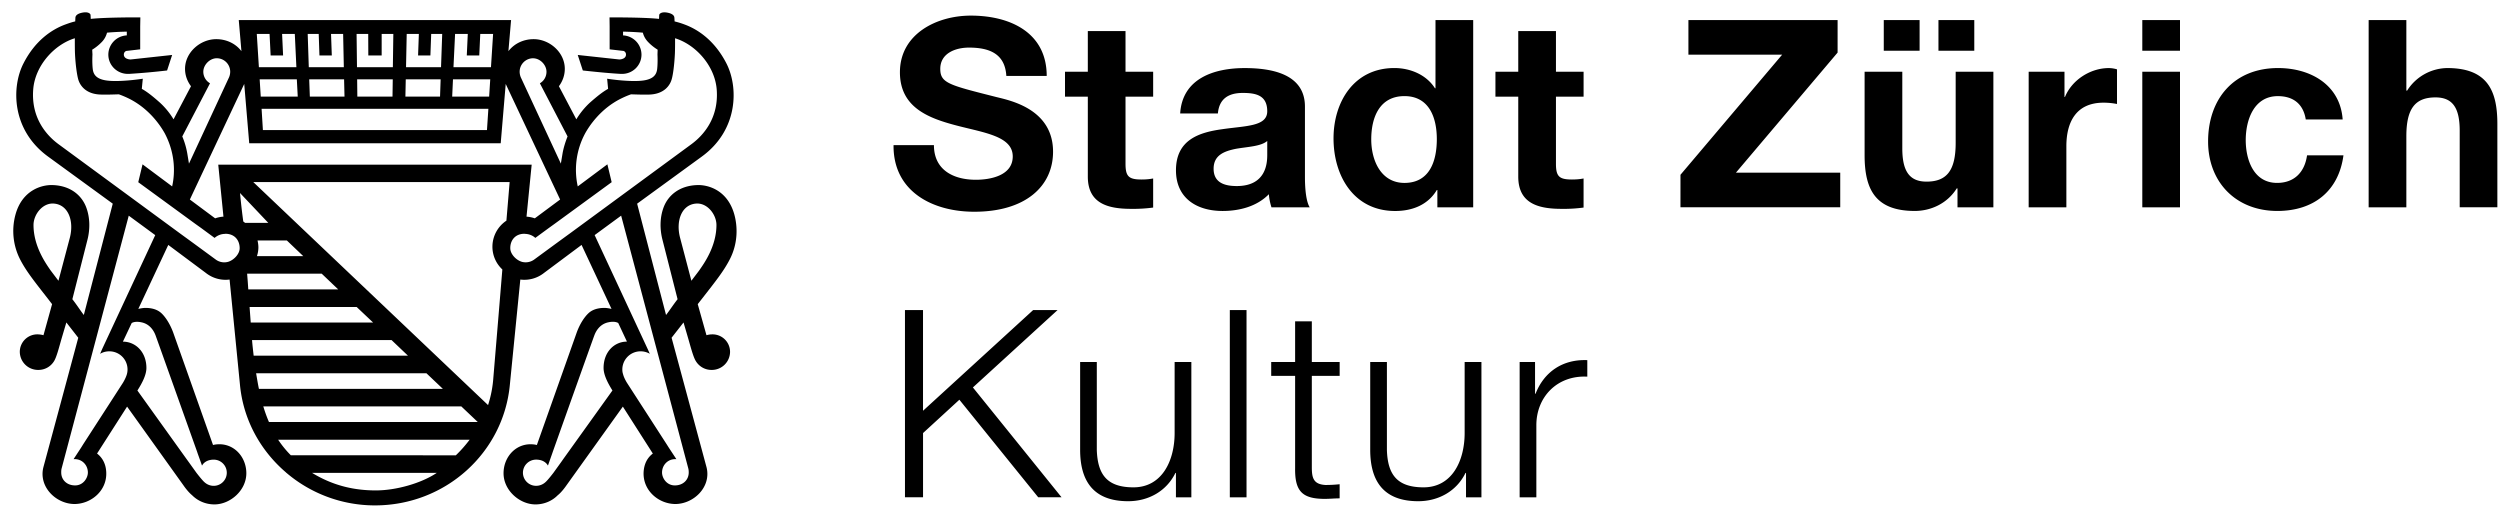 <?xml version="1.0" encoding="UTF-8" standalone="no"?>
<svg
   xmlns:dc="http://purl.org/dc/elements/1.1/"
   xmlns:cc="http://creativecommons.org/ns#"
   xmlns:rdf="http://www.w3.org/1999/02/22-rdf-syntax-ns#"
   xmlns:svg="http://www.w3.org/2000/svg"
   xmlns="http://www.w3.org/2000/svg"
   xmlns:sodipodi="http://sodipodi.sourceforge.net/DTD/sodipodi-0.dtd"
   xmlns:inkscape="http://www.inkscape.org/namespaces/inkscape"
   inkscape:version="1.0 (4035a4f, 2020-05-01)"
   sodipodi:docname="zurich_b.svg"
   id="svg636"
   version="1.1"
   viewBox="0 0 126 26"
   height="26"
   width="126">
  <defs
     id="defs640" />
  <sodipodi:namedview
     inkscape:current-layer="svg636"
     inkscape:window-maximized="0"
     inkscape:window-y="23"
     inkscape:window-x="0"
     inkscape:cy="13"
     inkscape:cx="63"
     inkscape:zoom="2.2777778"
     showgrid="false"
     id="namedview638"
     inkscape:window-height="480"
     inkscape:window-width="705"
     inkscape:pageshadow="2"
     inkscape:pageopacity="0"
     guidetolerance="10"
     gridtolerance="10"
     objecttolerance="10"
     borderopacity="1"
     bordercolor="#666666"
     pagecolor="#ffffff" />
  <g
     style="fill:#000000"
     id="g634"
     fill-rule="evenodd"
     fill="#FFF">
    <path
       style="fill:#000000"
       id="path632"
       d="M47.07 7.315c0 1.256.988 1.745 2.112 1.745.737 0 1.86-.21 1.86-1.175 0-1.02-1.43-1.191-2.836-1.56-1.419-.372-2.85-.913-2.85-2.683 0-1.93 1.847-2.855 3.574-2.855 1.992 0 3.824.86 3.824 3.04h-2.035c-.066-1.137-.88-1.428-1.884-1.428-.668 0-1.445.278-1.445 1.072 0 .727.456.818 2.85 1.426.695.172 2.834.61 2.834 2.749 0 1.731-1.375 3.026-3.97 3.026-2.117 0-4.095-1.03-4.069-3.357h2.034zM56.726 3.615h1.393v1.256h-1.393v3.383c0 .635.16.793.803.793.2 0 .386-.013.59-.052v1.466a7.533 7.533 0 0 1-1.11.065c-1.164 0-2.183-.263-2.183-1.625v-4.03h-1.15V3.615h1.15V1.567h1.9v2.048zM59.481 5.717c.109-1.758 1.698-2.286 3.251-2.286 1.379 0 3.037.304 3.037 1.942v3.555c0 .62.066 1.242.24 1.52h-1.927a2.828 2.828 0 0 1-.131-.66c-.603.619-1.488.845-2.33.845-1.31 0-2.352-.648-2.352-2.049 0-1.547 1.176-1.916 2.353-2.075 1.163-.17 2.247-.132 2.247-.899 0-.806-.564-.926-1.232-.926-.72 0-1.189.292-1.255 1.033h-1.9zm4.388 1.388c-.321.276-.99.291-1.58.395-.587.12-1.123.318-1.123 1.004 0 .702.55.873 1.166.873 1.485 0 1.537-1.162 1.537-1.573v-.7zM72.443 9.576h-.027c-.441.74-1.218 1.058-2.1 1.058-2.086 0-3.106-1.77-3.106-3.66 0-1.84 1.032-3.545 3.067-3.545.813 0 1.618.346 2.045 1.019h.027V1.011h1.9v9.438h-1.806v-.873zm-1.658-4.732c-1.245 0-1.674 1.058-1.674 2.181 0 1.07.495 2.194 1.674 2.194 1.258 0 1.631-1.084 1.631-2.207 0-1.11-.402-2.168-1.631-2.168zM78.421 3.615h1.392v1.256H78.42v3.383c0 .635.16.793.803.793.2 0 .39-.013.589-.052v1.466a7.5 7.5 0 0 1-1.11.065c-1.163 0-2.182-.263-2.182-1.625v-4.03h-1.15V3.615h1.15V1.567h1.9v2.048zM84.696 8.809l5.124-6.053h-4.724V1.01h7.519V2.65L87.49 8.703h5.258v1.744h-8.053zM100.466 10.448h-1.808v-.952h-.039c-.481.767-1.31 1.136-2.113 1.136-2.018 0-2.53-1.123-2.53-2.813V3.615h1.9v3.859c0 1.122.338 1.68 1.22 1.68 1.028 0 1.47-.57 1.47-1.956V3.615h1.9v6.833zm-5.524-7.89h1.806V1.013h-1.806V2.56zm2.756 0h1.806V1.013h-1.806V2.56zM102.244 3.615h1.806v1.27h.026c.35-.86 1.284-1.454 2.207-1.454.135 0 .296.026.414.065v1.745a3.501 3.501 0 0 0-.68-.066c-1.39 0-1.872.99-1.872 2.195v3.079h-1.9V3.615zM107.972 2.558h1.9V1.011h-1.9v1.547zm0 7.892h1.9V3.617h-1.9v6.833zM116.21 6.02c-.121-.767-.616-1.175-1.406-1.175-1.216 0-1.619 1.214-1.619 2.217 0 .98.39 2.156 1.58 2.156.881 0 1.392-.554 1.51-1.388h1.835c-.243 1.812-1.514 2.802-3.332 2.802-2.087 0-3.49-1.453-3.49-3.502 0-2.126 1.282-3.7 3.529-3.7 1.635 0 3.13.846 3.253 2.59h-1.86zM119.38 1.012h1.9v3.554h.04a2.432 2.432 0 0 1 2.017-1.136c2.022 0 2.53 1.124 2.53 2.816v4.202h-1.898V6.589c0-1.123-.337-1.68-1.218-1.68-1.032 0-1.471.57-1.471 1.959v3.58h-1.9V1.012zM45.61 15.627h.91v5.076l5.551-5.076h1.231l-4.268 3.9 4.468 5.536h-1.176l-3.974-4.917-1.831 1.68v3.237h-.911zM60.044 25.064h-.777v-1.228h-.026c-.443.91-1.35 1.425-2.382 1.425-1.74 0-2.42-1.003-2.42-2.59v-4.427h.84v4.44c.043 1.23.512 1.878 1.848 1.878 1.445 0 2.074-1.35 2.074-2.738v-3.58h.843v6.82zM61.983 25.064h.842v-9.438h-.842zM66.116 18.245h1.403v.7h-1.403v4.6c0 .542.08.86.682.898.241 0 .481-.012.72-.038v.712c-.252 0-.494.026-.747.026-1.123 0-1.512-.372-1.497-1.532v-4.666h-1.205v-.7h1.205v-2.05h.842v2.05zM74.664 25.064h-.777v-1.228h-.026c-.442.91-1.353 1.425-2.382 1.425-1.739 0-2.42-1.003-2.42-2.59v-4.427h.841v4.44c.04 1.23.508 1.878 1.848 1.878 1.444 0 2.07-1.35 2.07-2.738v-3.58h.846v6.82zM76.59 18.245h.776v1.599h.026c.429-1.097 1.364-1.745 2.608-1.693v.832c-1.524-.078-2.568 1.032-2.568 2.447v3.635h-.842v-6.82zM35.867 16.853c-.09.002-.18.018-.261.042l-.44-1.566.224-.286c.671-.86 1.07-1.36 1.37-1.932.464-.87.403-1.742.253-2.29-.336-1.232-1.318-1.524-1.905-1.492-.879.04-1.416.519-1.642 1.07-.24.596-.194 1.212-.087 1.649l.771 3.032c-.236.304-.441.621-.582.795l-1.457-5.61 3.255-2.37c1.87-1.356 1.85-3.535 1.24-4.71-.582-1.126-1.403-1.696-2.118-1.956A3.94 3.94 0 0 0 34 1.08c-.006-.097-.008-.166-.012-.195-.012-.146-.186-.214-.335-.245-.33-.067-.428.068-.428.117l-.01.195c-.794-.086-2.495-.075-2.495-.075l.006.46v1.15l.675.077c.063.003.151.068.149.188 0 .127-.098.194-.19.22a.44.44 0 0 1-.156.024H31.2l-2.082-.226.256.782c.807.09 1.445.146 1.914.172h.065c.54 0 .978-.434.978-.972a.975.975 0 0 0-.929-.968v-.19c.28.006.622.019.998.052.034.138.108.307.258.464.16.17.335.3.487.394l-.008.242s.021.398-.015.728c-.037.33-.237.58-.97.606-.696.026-1.552-.112-1.552-.112l.048.51c-.284.158-.564.385-.924.702a3.87 3.87 0 0 0-.677.834l-.878-1.668c.186-.25.297-.55.297-.877 0-.827-.765-1.495-1.569-1.495-.536 0-.992.239-1.273.606l.134-1.568H12.034l.134 1.568c-.276-.367-.734-.606-1.27-.606-.806 0-1.572.668-1.572 1.495 0 .328.113.627.3.877l-.879 1.668a3.83 3.83 0 0 0-.679-.834c-.358-.317-.637-.544-.921-.702l.05-.51s-.86.138-1.555.112c-.732-.026-.932-.276-.968-.606-.037-.33-.014-.728-.014-.728l-.013-.242c.155-.093.326-.223.49-.394.15-.157.22-.326.258-.464.376-.033.716-.046.996-.052v.19a.976.976 0 0 0-.931.968c0 .538.44.972.984.972h.061a35.679 35.679 0 0 0 1.916-.172l.255-.782-2.079.226h-.011a.42.42 0 0 1-.152-.024c-.094-.026-.19-.093-.192-.22 0-.12.086-.185.15-.188l.674-.078v-1.15l.008-.46s-1.703-.01-2.5.076L4.564.756c0-.049-.094-.184-.423-.117-.153.031-.324.099-.34.245l-.01.195c-.132.03-.271.072-.484.15-.717.26-1.54.83-2.118 1.956C.579 4.36.56 6.539 2.428 7.895l3.255 2.37-1.458 5.61c-.14-.174-.34-.491-.578-.795l.77-3.032c.106-.437.148-1.053-.091-1.648-.227-.552-.758-1.03-1.639-1.071-.588-.032-1.572.26-1.908 1.492a3.142 3.142 0 0 0 .254 2.29c.3.572.7 1.072 1.372 1.932l.22.286-.434 1.566a1.098 1.098 0 0 0-.263-.042.882.882 0 0 0-.93.873.92.92 0 0 0 .93.918.919.919 0 0 0 .785-.424c.142-.21.27-.748.423-1.266l.208-.702.6.77c-.37 1.389-1.742 6.469-1.762 6.545-.235.99.66 1.84 1.586 1.835.826-.01 1.621-.666 1.587-1.586-.015-.431-.19-.747-.464-.957l1.514-2.366 2.848 3.978c.223.32.397.463.426.486.287.289.686.465 1.129.465.792 0 1.607-.702 1.607-1.57 0-.868-.694-1.599-1.61-1.44-.026.007-.047.01-.069.015l-2.015-5.689c-.164-.431-.384-.764-.587-.953-.295-.274-.716-.271-.887-.263a2.12 2.12 0 0 0-.276.047l1.51-3.225 1.892 1.41a1.598 1.598 0 0 0 1.198.335l.523 5.299c.166 1.776 1.042 3.336 2.332 4.433v.013h.013a6.875 6.875 0 0 0 4.458 1.638c3.556 0 6.48-2.655 6.8-6.084l.527-5.299a1.598 1.598 0 0 0 1.198-.336l1.889-1.409 1.51 3.225a2.107 2.107 0 0 0-.276-.047c-.169-.008-.592-.01-.884.263-.203.189-.426.522-.587.953l-2.016 5.69c-.021-.006-.045-.009-.069-.016-.915-.159-1.61.572-1.61 1.44s.816 1.57 1.608 1.57c.442 0 .842-.176 1.126-.465.032-.023.206-.166.429-.486l2.85-3.978 1.511 2.366c-.279.21-.447.526-.466.957-.031.92.763 1.575 1.587 1.586.926.005 1.826-.845 1.59-1.835-.02-.076-1.39-5.156-1.766-6.545l.602-.77.205.702c.153.518.285 1.056.428 1.266a.918.918 0 0 0 .784.424.918.918 0 0 0 .928-.918.883.883 0 0 0-.928-.873zM3.52 11.983l-.574 2.168-.395-.522c-.242-.351-.862-1.217-.862-2.288 0-.53.46-1.134 1.039-1.08.724.068 1.01.885.792 1.722zm23.348-9.045c.355 0 .675.335.675.679 0 .246-.13.465-.333.581l1.395 2.679c-.116.288-.2.574-.248.829-.042.255-.071.424-.089.541l-1.998-4.303a.745.745 0 0 1-.08-.327c0-.375.304-.68.678-.68zM22.936 1.71h.64l-.05 1.084h.629l.05-1.084h.647l-.107 1.676h-1.89l.081-1.676zm-.105 2.288h1.877l-.055.87H22.79L22.83 4zm-4.045 1.484h5.828l-.071 1.074H13.25l-.066-1.074h5.602zM18 4H19.795l-.013.87H18.01L18 4zm2.498-2.288h.612l-.039 1.084h.621l.04-1.084h.555l-.059 1.676h-1.764l.034-1.676zm-.048 2.288h1.758l-.03.87h-1.746L20.45 4zM18.558 1.71l.005 1.084h.673V1.71h.588L19.8 3.387H17.992l-.02-1.676h.586zm-1.195 3.158h-1.747L15.584 4h1.758l.021.87zm-1.3-3.158l.037 1.084h.623l-.039-1.084h.61l.035 1.676h-1.766l-.055-1.676h.555zm-1.057 3.158h-1.864L13.087 4h1.873l.046.87zm-1.42-3.158l.054 1.084h.628l-.05-1.084h.64l.08 1.676h-1.89l-.106-1.676h.645zm-3.002 2.487a.67.67 0 0 1-.337-.581c0-.344.324-.68.676-.68.377 0 .679.305.679.68a.724.724 0 0 1-.08.327L9.524 8.247c-.02-.117-.046-.286-.09-.541a3.92 3.92 0 0 0-.247-.83l1.397-2.678zM7.129 16.245c.431.088.623.434.705.641.063.167 1.508 4.223 2.1 5.882l.024.073.223.624.045-.068c.116-.146.305-.231.544-.231a.66.66 0 0 1 0 1.32.688.688 0 0 1-.46-.179c-.12-.1-.408-.476-.408-.476l-.384-.535-.113-.156-2.48-3.458c.261-.409.454-.804.454-1.137 0-.795-.537-1.326-1.185-1.326l.443-.938c.071-.042.223-.094.492-.036zM5.155 17.58l-.11.252a.906.906 0 0 1 .463-.125.914.914 0 0 1 .907 1.066l-.01.047a.59.59 0 0 1-.022.078l-.004.013c-.061.185-.182.38-.182.38l-.7 1.084-.224.346-1.076 1.664-.108.174-.381.582h.039c.4-.01.682.31.682.674 0 .275-.232.65-.643.65-.421 0-.7-.283-.7-.65 0-.032-.002-.125.019-.203L6.489 10.87l1.335.98-2.67 5.731zm6.329-4.381a.722.722 0 0 1-.592-.104l-1.11-.814-.685-.499-6.15-4.516c-.584-.43-1.387-1.306-1.273-2.758.091-1.19 1.051-2.258 2.097-2.58 0 .278 0 .556.008.767.029.616.105 1.081.155 1.271.074.307.363.783 1.152.8.271.009.595-.002.903-.012.163.057.345.133.532.226 1.02.518 1.574 1.366 1.784 1.742.515.978.534 1.95.371 2.673L7.184 8.283l-.216.9 2.874 2.098.294.21.68.5a.803.803 0 0 1 .518-.203l.01-.005c.506-.008.745.36.735.744-.008.272-.285.584-.595.673zm.778-2.033c-.1-.718-.165-1.438-.165-1.438l1.426 1.506h-1.17c-.03-.022-.056-.05-.09-.068zm.717.954h1.479l.826.788H12.95a1.43 1.43 0 0 0 .073-.437c0-.122-.018-.237-.044-.351zm-.524 1.674h3.76l.829.79h-4.531a35.377 35.377 0 0 0-.058-.79zm.124 1.678h5.397l.827.782h-6.167l-.057-.782zm.124 1.668h7.032l.826.786h-7.777c-.029-.26-.06-.518-.081-.786zm.205 1.672h8.584l.83.788H13.05c-.053-.252-.097-.52-.142-.788zm6.036 5.905c-1.01 0-2.095-.2-3.215-.884h6.284c-.78.525-2.052.884-3.069.884zm4.032-1.77H14.66a5.06 5.06 0 0 1-.642-.786h9.653c-.183.24-.405.507-.695.785zm-9.421-1.678a7.097 7.097 0 0 1-.284-.785h9.98l.828.785H13.555zm11.968-10.147a1.58 1.58 0 0 0-.705 1.312c0 .453.193.86.5 1.147l-.058.705-.131 1.583-.263 3.154a5.744 5.744 0 0 1-.268 1.393L12.766 9.177h12.92l-.163 1.946zM11 8.3l.262 2.619c-.145.007-.29.041-.419.085l-1.274-.948 2.74-5.825.252 2.988h12.675l.252-2.988 2.742 5.825-1.276.948a1.6 1.6 0 0 0-.418-.085l.26-2.619H10.999zm17.698 3.482l-.684.499-1.11.814a.736.736 0 0 1-.592.104c-.31-.089-.587-.4-.593-.673-.013-.383.224-.752.732-.744l.01.005c.2.005.385.08.519.203l.682-.5.292-.21 2.874-2.098-.216-.9-1.493 1.113a3.873 3.873 0 0 1 .372-2.673c.21-.376.763-1.224 1.784-1.742.187-.093.365-.17.531-.226.309.01.632.02.9.013.792-.018 1.08-.494 1.155-.8.054-.19.125-.656.154-1.272.008-.21.01-.489.008-.767 1.047.322 2.005 1.39 2.099 2.58.114 1.452-.689 2.329-1.273 2.758l-6.15 4.516zm-.31 11.357l-.11.156-.385.535s-.286.377-.408.476a.694.694 0 0 1-.463.179.662.662 0 0 1-.666-.657c0-.37.3-.663.666-.663.243 0 .43.085.548.231l.047.068.22-.624.025-.073c.59-1.659 2.034-5.715 2.1-5.882.08-.207.274-.553.703-.641.273-.058.42-.006.494.036l.439.938c-.647 0-1.178.53-1.178 1.326 0 .333.19.728.447 1.137l-2.479 3.458zm6.303.473c.021.078.021.171.021.203 0 .367-.282.65-.7.65-.416 0-.645-.375-.645-.65 0-.364.282-.684.682-.674h.04l-.383-.582-.11-.174-1.074-1.664-.224-.346-.7-1.084s-.123-.195-.181-.38l-.002-.013a.37.37 0 0 1-.024-.078.225.225 0 0 0-.013-.047.916.916 0 0 1 .908-1.066.91.91 0 0 1 .465.125l-.113-.252-2.668-5.731 1.336-.98 3.385 12.743zm.155-9.462l-.57-2.168c-.22-.837.068-1.654.791-1.721.577-.055 1.042.549 1.042 1.079 0 1.07-.623 1.937-.868 2.288-.06.083-.21.278-.395.522z" />
  </g>
</svg>
